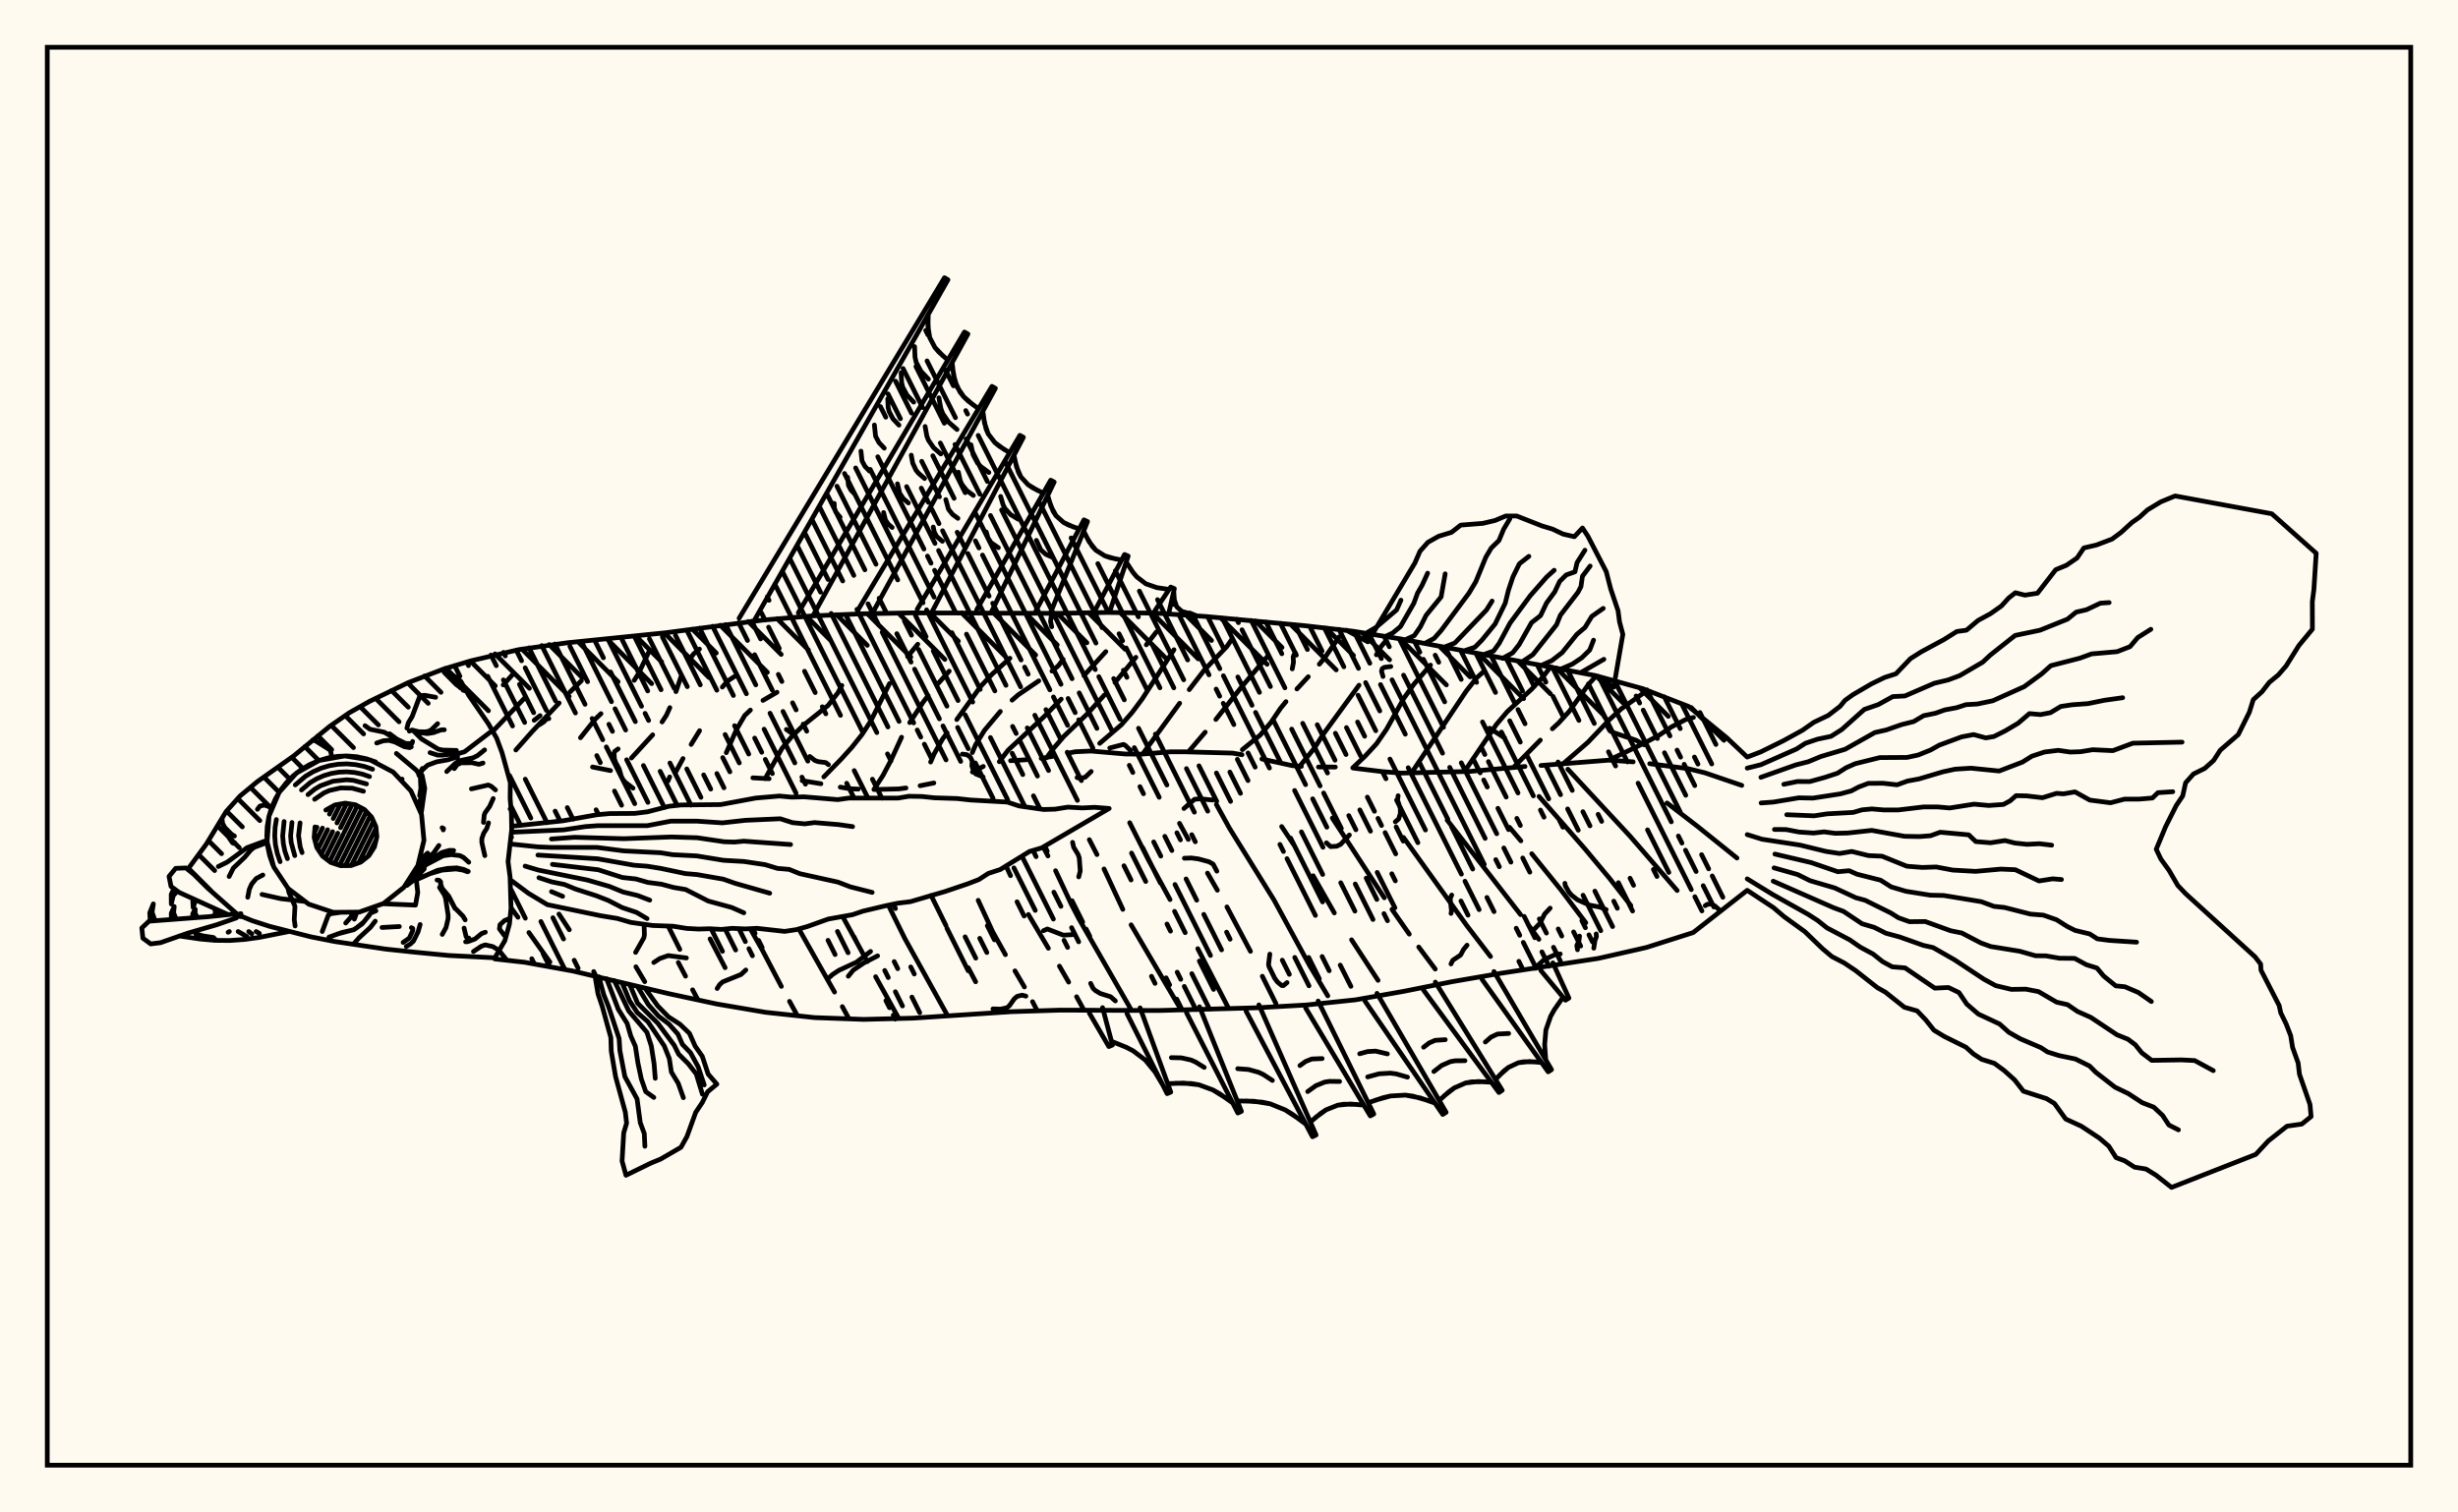 <svg xmlns="http://www.w3.org/2000/svg" width="520" height="320"><rect x="0" y="0" width="520" height="320" fill="floralwhite"/><rect x="10" y="10" width="500" height="300" stroke="black" stroke-width="1" fill="none"/><path stroke="black" stroke-width="1" fill="none" stroke-linecap="round" stroke-linejoin="round" d="
M 94.06 141.49 99.6 139.82 109.74 137.45 120.06 135.99 140.79 133.88 161.45 131.19 171.83 130.31 182.24 129.87 192.66 129.67 223.91 129.77 234.33 129.58 244.75 129.74 255.14 130.44 275.89 132.37 286.24 133.55 296.53 135.22 337.48 142.93 347.52 145.7 357.23 149.47 365.29 156.08 369.63 160.18 
M 369.63 188.37 358.2 197.31 348.28 200.47 338.11 202.78 317.52 205.92 307.25 207.69 297.03 209.73 286.77 211.54 276.41 212.63 266.01 213.22 245.18 213.8 224.34 213.72 213.93 214.05 193.13 215.42 182.72 215.68 172.31 215.3 161.95 214.18 151.68 212.43 141.49 210.24 121.21 205.45 110.96 203.59 104.68 202.89 
M 125.35 162.28 129.16 163.04 
M 159.27 164.57 162.71 164.76 
M 169.7 165.17 173.67 165.82 
M 177.76 166.54 179.79 166.88 181.57 166.96 
M 185.06 167.04 190.12 166.92 191.66 166.72 
M 194.65 166.24 197.56 165.66 
M 205.72 163.34 208.02 162.16 
M 213.79 160.95 217.08 160.75 
M 220.27 160.46 223.21 159.93 
M 226.05 159.33 227.49 159.05 230.78 158.9 238.13 159.53 241.5 159.56 247.57 159.07 250.83 159.07 260.77 159.34 262.75 159.68 
M 266.96 160.59 273.44 162 275.31 162.15 
M 278.93 162.28 282.49 162.29 
M 286.3 162.51 292.49 163.26 296.47 163.57 310.88 163.22 322.62 162.17 
M 326 161.96 340.38 160.83 345.5 161.19 
M 349 161.58 357.1 162.63 360.68 163.51 368.48 166.17 
M 105.58 201.11 107.24 203.17 
M 108.72 142.42 106.46 144.91 
M 108.11 192.06 109.58 194.08 
M 111.89 197.3 116.34 203.55 
M 110.91 147.76 104.25 154.73 
M 108.1 176.92 108.22 177.14 
M 118.25 193.39 120.44 196.72 
M 123 144.02 120.63 146.36 
M 118.29 148.74 112.52 154.85 109.13 158.68 
M 134.53 204.55 136.4 207.7 
M 137.33 137.79 135.08 142.51 134.17 143.94 
M 127.14 150.99 125.94 152.14 122.8 156.09 
M 143.5 203.64 145.03 206.54 
M 146.52 209.42 147.67 211.57 
M 147.97 137.33 146.7 138.38 145.75 139.76 
M 144.18 142.84 143 146.33 
M 141.71 149.72 140.98 151.33 140.06 152.75 
M 138.08 155.47 133.58 160.38 
M 150.22 198.65 153.4 204.74 
M 155.3 143.18 153.89 144.11 152.81 145.37 
M 148 154.6 146.21 157.51 
M 144.49 160.49 142.87 163.49 
M 158.71 196.48 161.27 201.01 165.3 208.7 
M 167.03 211.86 168.7 214.91 
M 164.38 146.46 161.41 148.19 
M 158.75 150.24 157.55 151.38 155.81 154.35 153.65 159.25 
M 169 196.54 176.55 209.9 
M 178.2 212.98 179.61 215.57 
M 178.1 145.03 177.27 146.57 175.2 149.24 169.95 153.47 167.54 155.79 165.4 158.39 161.86 164.76 
M 178.27 193.92 183.48 203.46 
M 185.24 206.65 190.15 215.49 
M 194.16 136.3 192.01 138.92 
M 188.18 144.63 184.19 152.59 182.31 155.48 180.19 158.14 177.92 160.65 174.28 164.37 
M 187.94 191.52 191.41 198.55 200.5 214.95 
M 200.81 142 198.54 144.54 
M 196.36 147.17 195.31 148.53 192.46 152.89 
M 190.73 155.98 188.46 160.92 186.8 164.06 184.88 167.04 
M 196.97 189.44 200.12 195.81 
M 204.84 204.76 206.4 207.72 
M 213.66 139.27 209.82 142.69 207.49 145.2 202.41 152.24 
M 200.37 155.04 199.35 156.44 197.6 159.54 196.88 161.23 
M 206.94 190.49 210.02 197.16 212.7 201.98 
M 214.72 205.41 216.72 208.82 
M 218.44 211.93 219.44 213.88 
M 224.92 139.51 223.87 140.88 222.55 141.99 
M 219.76 144.05 215.41 147.01 214.11 148.14 
M 211.62 150.53 208.28 154.51 206.42 157.52 205.69 159.23 
M 212.83 183.2 213.78 185.27 
M 217.56 193.48 221.79 200.63 
M 224.13 204.41 226.08 207.79 
M 227.76 210.89 229.34 213.76 
M 233.94 137.87 229.3 142.95 
M 224.5 147.92 220.86 151.64 213.25 158.74 211.41 161.16 
M 220.7 179.21 221.7 181.1 
M 223.31 184.22 226.65 191.33 228.28 194.46 239.4 213.8 
M 244.63 133.71 242.51 136.43 
M 240.3 139.07 235.87 144.4 
M 233.62 147.06 230.12 150.94 225.09 155.77 222.81 158.42 221.4 160.33 
M 230.45 177.66 232.07 180.81 
M 233.56 183.85 237.54 192.4 
M 239.29 195.67 249.88 213.69 
M 248.36 137.47 241.64 147.87 239.54 150.69 237.24 153.34 232.64 157.28 
M 238.99 174.07 242.94 181.9 247.53 190.33 
M 253.4 200.72 259.95 213.41 
M 260.51 135.39 259.53 136.81 254.78 141.76 251.59 145.91 
M 249.56 148.79 241.72 159.54 
M 249.53 174.2 251.39 177.6 
M 255.45 184.73 257.54 188.35 
M 259.56 191.88 264.54 201.28 
M 267.05 206.55 269.91 212.3 
M 268.27 138.72 262.64 145.36 257.22 152.22 
M 254.97 154.91 251.4 159.08 
M 257.33 170.21 260.08 175.2 269.52 190.42 277.03 204.24 280.9 210.7 
M 283.3 134.75 280.25 139.17 279.11 140.53 
M 276.77 143.18 274.37 145.77 
M 272.05 148.45 270.92 149.83 268.9 152.81 266.61 155.52 262.82 158.61 
M 271.14 174.88 273.69 178.71 
M 277.8 185.29 282.28 193.15 
M 285.93 198.84 291.53 207.42 
M 293.21 135.55 292.07 136.92 291.18 138.54 
M 287.51 144.97 280.02 155.23 278.03 158.33 274.91 162.18 
M 281.86 173.09 292.86 189.95 
M 294.48 192.41 298.14 197.64 
M 300.14 200.37 303.63 205.03 
M 302.63 140.72 299.1 144.78 296.99 147.75 293.32 154.3 291.23 157.34 288.77 160.01 286.18 162.46 
M 296.92 177.19 310.3 195.82 315.32 202.37 
M 313.71 142.23 312.39 143.42 310.17 146.24 298.61 163.54 
M 306.15 173.51 321.68 193.51 
M 323.28 195.62 325.56 198.74 
M 328.03 141.09 326.41 143.22 324.05 145.79 318.87 150.57 316.56 153.29 309.79 163.27 
M 319.34 175.04 321.75 177.9 
M 324.05 180.63 330.28 188.35 335.48 195.23 
M 337.19 143.55 336.05 144.8 332.03 150.45 329.69 153.01 328.41 154.19 
M 325.86 156.59 320.22 162.33 
M 325.59 168.5 335.25 179.54 340.48 185.81 345.01 191.6 
M 348.49 146.07 343.02 149.95 340.56 152.19 335.91 157.07 330.64 161.64 
M 331.69 162.75 344.82 176.89 354.81 188.41 
M 358.26 151.79 356.55 152.27 353.65 153.77 351 155.55 348.1 157.1 340.38 160.83 
M 352.67 169.89 359.18 174.89 367.46 181.54 
M 324.17 197.01 325.8 195.33 326.77 193.39 327.94 192.14 
M 310.36 199.98 309.63 200.87 309 202.06 307.33 203.18 306.96 203.95 
M 157.78 205.23 156.76 206.18 152.88 207.75 152.24 208.32 151.72 209.15 
M 226.87 197.75 224.96 197.86 221.56 196.55 220.74 196.92 
M 133.92 166.76 132.28 165.51 131.8 164.95 131.45 164.29 130.99 162.68 130.23 161.29 129.98 160.53 129.91 159.35 130.04 158.98 130.76 158.45 
M 307.12 189.37 306.78 190.09 307.07 192.69 306.97 193.26 
M 337.17 200.62 337.43 198.95 337.73 198.2 337.68 197.6 
M 136.26 195.57 136.33 197.78 136.22 198.4 134.46 201.5 
M 364.02 192.76 362.77 191.66 362.04 191.27 361.18 191.33 360.75 191.62 
M 292.58 143.13 292.26 142.02 292.42 141.47 292.87 141.19 294.23 141.02 
M 339.79 192.45 338.45 191.92 336.23 191.49 333.7 190.36 332.46 189.38 331.93 188.77 331.15 187.39 331.06 186.89 
M 315.14 154.07 318.33 156.14 
M 228.21 185.53 228.53 184.25 228.32 181.48 228.07 180.78 227.14 179.26 226.91 178.22 
M 347.82 157.58 346.11 156.62 341.15 154.94 340.57 154.62 340.12 153.82 339.95 152.32 339.39 151.61 
M 145.21 202.68 141.36 202.18 139.59 202.8 138.31 203.64 
M 324.65 204.89 326.65 203.05 328.98 201.98 330.07 201.84 
M 141.31 165.26 141.68 164.38 
M 222.5 132.61 222.24 131.44 222.49 129.77 
M 185.66 202.24 182.76 203.73 180.49 205.27 179.46 206.55 
M 114.26 151.41 113 152.4 
M 175.26 161.78 174.68 161.34 173.1 161.15 172.41 160.91 171.32 160.05 
M 217.03 210.76 216.23 210.55 215.18 210.81 214.58 211.32 213.57 212.75 213.04 213.21 211.68 213.51 210.06 213.46 
M 116.11 152.04 115.53 152.18 115.1 152.69 114.1 153.35 
M 272.28 207.89 271.51 208.53 271.15 208.51 270.25 207.77 269.65 206.94 268.45 204.49 268.37 203.98 268.64 201.87 
M 257.43 184.32 256.65 182.83 255.74 182.32 253.5 181.72 252.05 181.53 250.56 181.58 
M 280.61 178.32 281.49 179.12 282.8 179.04 283.63 178.63 285.47 176.67 
M 274.09 138.18 273.73 138.54 273.58 138.99 273.64 140.14 273.38 141.52 
M 234.77 158.26 237.67 157.5 238.07 157.7 239.17 158.78 
M 166.36 154.33 167.4 155.07 
M 227.86 164.52 228.43 164.69 229.58 164.44 230.84 163.23 
M 333.73 200.94 333.58 200.06 334.02 199.1 334.16 198.06 
M 235.96 211.77 234.96 210.89 232.77 210.2 231.71 209.56 231.26 209.13 230.73 208.06 
M 256.54 169.27 253.92 169.01 252.71 169.11 250.47 171.06 
M 207.98 164.38 206.43 163.75 206.06 163.37 205.61 162.05 205.67 161 205.29 160.21 204.54 159.67 203.59 159.55 
M 295.18 173.88 295.89 173.27 296.25 172.11 296.24 171.04 295.65 169.26 295.78 168.36 
M 184.17 201.3 181.2 203.57 177.47 205.3 176.11 206.2 175.17 207.06 
M 156.36 130.81 199.81 58.76 200.54 59.19 159.51 131.38 
M 168.89 129.65 204.03 70.25 204.76 70.67 171.97 130.31 
M 181.47 129.11 209.85 81.75 210.58 82.16 184.52 129.82 
M 194.04 128.91 215.76 92.11 216.5 92.52 197.08 129.63 
M 206.62 129.01 222.28 101.6 223.02 101.99 209.62 129.73 
M 219.17 129.19 229.31 109.99 230.07 110.35 222.18 129.82 
M 231.74 128.99 237.9 117.32 238.67 117.65 234.71 129.58 
M 244.33 129.2 247.67 124.21 248.44 124.54 247.22 129.9 
M 251.65 129.68 253.05 130.26 
M 196.38 66.5 196.31 69.08 196.7 71.46 197.8 73.53 198.6 74.46 200.52 76.19 
M 201.43 76.72 201.74 79.42 202.48 81.88 203.89 83.95 204.83 84.85 207.01 86.48 
M 207.93 87.01 208.28 89.54 209.06 91.81 210.48 93.65 211.43 94.42 213.59 95.79 
M 214.51 96.3 215.04 98.75 215.96 100.88 217.49 102.55 218.48 103.21 220.71 104.34 
M 221.65 104.83 222.34 107.14 223.4 109.11 225.02 110.55 226.03 111.08 228.3 111.91 
M 229.26 112.36 230.38 114.58 231.82 116.4 233.72 117.6 234.84 117.99 237.28 118.49 
M 238.25 118.91 239.69 121.1 240.5 122.06 242.41 123.52 244.74 124.33 247.34 124.71 
M 248.31 125.12 248.44 126.92 248.95 128.39 250.04 129.36 252.56 130.05 
M 196.31 67.8 196.42 70.3 196.7 71.46 197.8 73.53 199.53 75.34 
M 193.48 73.33 193.58 75.61 193.83 76.67 194.84 78.56 196.41 80.21 
M 190.64 78.86 190.74 80.92 190.96 81.87 191.87 83.59 193.3 85.08 
M 187.81 84.39 187.89 86.23 188.1 87.08 188.91 88.61 190.18 89.95 
M 184.98 89.92 185.23 92.29 185.95 93.64 187.07 94.82 
M 182.14 95.45 182.36 97.5 182.98 98.67 183.96 99.68 
M 179.31 100.97 179.5 102.71 180.02 103.69 180.84 104.55 
M 176.48 106.5 176.52 107.47 176.81 108.33 177.73 109.42 
M 201.56 78.09 202.03 80.69 203.1 82.96 203.89 83.95 205.89 85.68 
M 198.63 84.16 199.05 86.46 199.45 87.51 200.69 89.33 202.46 90.87 
M 195.71 90.23 196.07 92.23 196.41 93.13 197.5 94.72 199.03 96.05 
M 192.78 96.3 193.09 97.99 193.78 99.47 194.3 100.11 195.6 101.24 
M 189.86 102.37 190.35 104.39 191.1 105.5 192.17 106.42 
M 186.93 108.44 187.32 110.02 187.91 110.89 188.74 111.61 
M 208.07 88.29 208.59 90.72 209.06 91.81 210.48 93.65 212.48 95.13 
M 205.41 94.1 205.86 96.19 206.8 97.96 207.48 98.7 209.2 99.97 
M 202.75 99.9 203.13 101.65 203.46 102.43 204.49 103.76 205.92 104.82 
M 200.09 105.71 200.66 107.74 201.49 108.81 202.65 109.67 
M 197.43 111.51 197.66 112.58 198.14 113.49 199.37 114.52 
M 214.75 97.55 215.43 99.87 215.96 100.88 217.49 102.55 219.57 103.8 
M 211.69 105.04 212.22 106.83 212.62 107.6 213.8 108.88 215.39 109.84 
M 208.64 112.54 209 113.78 209.65 114.8 211.21 115.88 
M 221.97 106.01 222.8 108.19 223.4 109.11 225.02 110.55 227.14 111.52 
M 219.26 114.33 220.19 116.34 221.25 117.28 222.63 117.91 
M 229.8 113.5 231.05 115.56 231.82 116.4 233.72 117.6 236.04 118.27 
M 108.24 174.82 119.05 173.67 126.34 172.37 129.01 172.13 134.24 172.1 136.98 171.76 141.5 170.59 144.09 170.31 152.44 170.23 159.87 168.85 164.9 168.42 167.46 168.66 170.11 168.59 177.23 169.18 179.55 168.86 189.97 168.86 192.27 168.47 195.06 168.52 197.69 168.8 202.47 168.95 205.28 169.26 213.11 169.7 215.58 170.52 220.77 171.27 223.2 171.2 225.91 170.77 228.96 170.94 231.58 170.81 234.65 171.05 220.38 179.39 217.8 180.15 211.61 183.97 209.09 184.79 207.09 186.09 204.78 186.98 200 188.6 192.6 190.77 189.93 191.1 187.44 191.62 182.59 192.77 180.34 193.53 175.22 194.45 170.77 196.04 168.4 196.7 165.99 197.06 160.12 196.41 157.64 196.54 154.9 196.41 152.62 196.64 150.09 196.5 147.79 196.57 145.26 196.43 142.43 195.97 138.06 195.81 133.42 195.15 130.62 194.33 127.05 193.74 115.78 191.4 111.75 188.97 108.22 186.33 
M 108.22 176.08 119.23 175.58 123.81 174.89 126.47 174.69 136.95 174.69 141.9 173.74 147.35 173.73 152.82 174.1 157.66 173.56 165.08 173.23 167.68 174.06 170.24 174.31 172.32 174.04 177.44 174.47 180.37 174.89 
M 116.66 177.51 121.54 177.15 131.99 177.45 142.06 177.08 147.5 177.25 153.24 178.1 155.42 178.16 157.33 177.97 167.25 178.68 
M 108.22 178.59 113.8 179.18 116.69 179.3 126.35 179.3 131.98 180.03 139.74 180.42 142.28 180.83 147.4 181.09 153.06 182.02 157.39 182.27 161.87 182.94 164.47 183.73 166.94 183.94 169.2 184.85 177.29 186.64 179.86 187.63 184.51 188.81 
M 113.8 180.91 126.45 181.7 134.13 183.06 136.93 183.27 139.78 183.73 144.99 184.83 147.47 185.04 153.01 186.01 155.58 186.91 162.84 188.98 
M 116.87 182.88 126.56 184.02 131.68 185.66 134.51 185.97 137.07 186.7 139.94 187.08 142.51 187.77 145.05 188.2 149.84 190.64 154.8 192 157.36 193.13 
M 111.09 183.25 113.91 184.09 124.27 186.2 128.91 187.54 131.83 188.73 134.87 189.46 137.46 190.45 
M 114.01 185.7 116.73 186.59 119.4 187.13 121.75 188.1 126.13 189.51 128.68 190.51 131.64 192.03 134.66 193.04 136.89 194.36 
M 116.67 188.65 119.03 189.64 
M 136.47 209.09 139.14 212.82 141.39 215.12 143.84 216.7 145.86 218.63 147.07 221.35 148.57 223.49 149.81 227.25 151.66 229.38 149.7 231 148.56 233.29 147.18 235.35 145.33 240.46 144.06 242.74 139.75 245.24 137.66 246.1 132.43 248.66 131.6 245.65 131.95 239.68 132.56 237.64 132.29 235.32 130.22 227.76 129.31 222.39 129.22 219.51 127.4 212.92 126.51 210.28 125.87 206.45 
M 134.84 208.68 137.16 212.56 139.32 214.99 141.52 216.66 143.42 218.8 144.37 220.97 146.09 222.75 147.71 225.74 148.98 229.55 
M 133.21 208.27 134.88 212.25 139.17 216.5 142.63 221.15 143.56 223.02 145.59 225.04 147.3 227.23 148.6 231.51 
M 131.58 207.87 133.19 211.75 134.83 214.25 137.07 216.17 140.53 221.3 141.6 223.99 142.03 226.82 143.48 229.2 144.57 232.25 
M 129.95 207.46 133.02 213.91 136.86 218.41 137.79 221.32 138.37 225.03 138.62 228.14 
M 128.32 207.06 130.81 213.56 132.68 216.54 133.43 219.16 134.41 221.36 134.96 224.92 135.67 228.27 136.61 230.97 138.32 232.19 
M 126.7 206.65 127.72 210.44 128.75 213.01 130.98 219.75 131.14 222.3 132.19 227.78 134.78 232.52 135.45 237.54 136.3 239.83 136.43 242.52 
M 328.52 203.72 331.91 211.17 331.19 211.62 325.96 205.32 
M 316.05 205.55 328.23 226.31 327.52 226.77 313.52 207.19 
M 303.65 207.79 317.8 230.68 317.1 231.15 301.15 209.48 
M 291.31 210.17 305.93 235.34 305.22 235.79 288.75 211.78 
M 278.86 211.8 290.63 235.7 289.89 236.1 276.21 213.25 
M 266.33 212.61 278.42 240.14 277.66 240.51 263.61 213.92 
M 253.76 213.01 262.63 235.14 261.87 235.49 251.01 214.26 
M 241.19 213.24 247.68 231.06 246.91 231.39 238.41 214.43 
M 233.25 213.19 235.35 221.11 234.58 221.43 230.46 214.35 
M 330.67 210.99 328.82 213.64 328.05 215.02 327.04 217.91 326.78 221 327.01 224.23 
M 326.12 224.81 323.59 224.59 321.22 224.85 319.13 225.83 318.17 226.58 316.38 228.39 
M 315.51 228.98 312.7 228.82 310.06 229.13 307.67 230.17 306.57 230.95 304.47 232.83 
M 303.58 233.39 300.44 232.29 297.31 231.7 294.17 231.88 292.6 232.25 289.45 233.31 
M 288.52 233.82 285.69 233.58 283 233.83 280.54 234.81 279.4 235.57 277.21 237.39 
M 276.26 237.85 273.38 235.73 271.89 234.83 268.73 233.55 265.32 233 261.75 232.93 
M 260.79 233.37 258.04 231.42 256.61 230.61 253.61 229.51 250.39 229.15 247.03 229.28 
M 246.06 229.69 244.34 226.79 242.28 224.27 239.73 222.34 238.27 221.58 235.14 220.31 
M 324.84 224.67 322.37 224.64 321.22 224.85 319.13 225.83 317.27 227.45 
M 319.16 218.66 316.8 218.78 315.44 219.42 314.23 220.47 
M 314.09 228.87 311.35 228.89 310.06 229.13 307.67 230.17 305.51 231.86 
M 309.92 224.42 307.82 224.44 306.83 224.62 305 225.42 303.34 226.71 
M 305.75 219.97 303.6 220.11 302.33 220.67 301.17 221.57 
M 302.01 232.81 298.88 231.91 297.31 231.7 294.17 231.88 291.03 232.75 
M 297.76 227.9 295.36 227.21 294.15 227.05 291.75 227.19 289.34 227.85 
M 293.51 222.98 291 222.39 289.32 222.49 287.65 222.95 
M 287.09 233.67 284.32 233.62 283 233.83 280.54 234.81 278.3 236.44 
M 283.4 228.82 281.27 228.79 280.26 228.94 278.38 229.7 276.65 230.95 
M 279.7 223.97 277.52 224.06 276.21 224.58 275.01 225.45 
M 274.83 236.76 271.89 234.83 268.73 233.55 267.05 233.19 263.54 232.93 
M 269.18 228.6 267.27 227.35 266.26 226.87 264.12 226.28 261.84 226.11 
M 259.42 232.36 256.61 230.61 253.61 229.51 252.03 229.25 248.72 229.18 
M 254.76 225.84 252.93 224.7 251.98 224.28 249.95 223.82 247.8 223.77 
M 369.63 160.18 372.48 159.09 377.27 156.73 381.33 154.5 383.71 152.83 386.77 151.37 389.27 149.45 390.33 148.17 391.97 146.99 395.93 144.68 398.71 143.33 401.1 142.56 404.18 139.34 406.45 137.91 411.25 135.32 413.97 133.61 416.02 133.33 418.48 131.26 421.1 129.84 423.4 128.22 424.95 126.52 426.36 125.41 428.37 125.92 431.04 125.51 434.9 120.53 437.14 119.61 439.41 118.06 440.85 115.93 443.51 115.31 446.81 114.06 448.73 112.64 451.04 110.53 452.62 109.43 454.28 107.9 457.15 106.17 460.16 104.93 480.61 108.7 490 117.06 489.51 124.74 489.18 127.31 489.2 133.11 486.33 136.59 483.63 140.91 481.99 142.8 480.07 144.38 478.53 146.36 476.69 148.03 475.85 150.71 473.51 155.43 469.69 158.74 468.3 160.9 466.42 162.58 464.03 163.76 462.37 165.63 461.76 168.4 460.4 170.42 458.14 174.91 456.16 179.68 457.14 181.75 458.87 184.15 460.72 187.34 462.37 189.07 477.08 202.46 478.25 203.98 478.32 205.26 482.17 212.75 482.5 214.29 483.65 216.65 484.61 219.14 485.01 221.63 486.18 224.89 486.46 227.28 488.69 233.69 488.92 236.24 486.95 237.83 483.83 238.27 479.85 241.41 477.23 244.24 459.4 251.23 456.09 248.63 453.99 247.34 451.57 246.95 449.49 245.6 447.67 244.93 446.13 242.51 444.11 240.78 440.32 238.28 437.01 236.76 434.62 233.46 432.96 232.45 428.06 230.87 426.2 228.48 424.02 226.52 421.91 224.97 419.25 224.14 417.49 222.99 415.9 221.56 411.34 219.3 409.14 217.97 407.37 215.75 405.58 213.88 402.88 213.11 398.85 209.91 397.17 208.97 392.55 205.34 390.14 203.73 387.55 202.39 385.56 200.72 381.83 197.12 377.43 193.94 375.17 192.02 369.63 188.37 
M 369.63 162.52 372.51 161.8 380.06 158.47 381.94 157.26 384.52 156.39 387.36 155.79 389.64 154.35 394.4 150.1 397.37 149.07 400.43 147.38 402.99 147.25 409.21 144.56 412.14 143.86 414.58 142.95 419.45 140.1 421.03 138.62 426.31 134.44 431.56 133.34 437.39 131 439.22 129.51 441.39 129.01 444.34 127.62 446.2 127.49 
M 372.52 164.46 379.9 161.84 382.56 161.16 385.24 160.05 390.34 158.53 396.63 154.99 399.06 154.44 402.31 153.3 404.84 152.67 406.95 151.42 409.48 150.9 411.42 150.2 413.94 149.73 415.91 149.09 418.33 148.95 421.57 148.27 428.23 145.28 431.92 142.58 433.86 140.84 439.99 139.26 442.49 138.35 447.88 137.88 450.62 136.82 452.25 134.89 455.02 133.14 
M 377.37 165.94 380.25 165.35 382.87 165.36 386.08 164.47 388.72 163.6 390.56 162.43 392.48 161.58 397.67 160.29 403.45 160.25 405.81 159.74 408.43 158.68 410.27 157.65 414.97 155.91 417.52 155.42 420.09 156.12 421.82 155.83 424.22 154.63 426.94 153.02 429.33 150.98 431.66 151.19 433.78 150.79 435.97 149.47 438.39 149.11 441.71 148.87 445.2 148.16 449.06 147.62 
M 372.57 169.89 375.15 169.7 380.55 168.8 383.53 168.86 389.31 167.97 391.64 167.34 393.21 166.51 395.24 165.74 398.39 165.72 401.34 166.05 403.54 165.25 405.94 164.81 411.03 163.3 413.61 162.74 416.97 162.53 422.93 163.13 427.84 161.25 429.86 159.99 432.52 159.11 435.44 158.75 437.98 159.12 440.18 159.04 442.72 158.62 446.98 158.82 451.22 157.24 461.62 157.02 
M 377.99 172.37 383.78 172.61 386.53 172.19 392.03 171.89 393.93 171.34 395.99 171.15 398.59 171.37 401.53 171.37 407.01 170.72 409.86 170.72 412.46 170.95 417.61 170.14 420.72 170.42 423.84 170.2 425.25 169.44 426.51 168.34 428.73 168.39 432.09 168.78 435.09 167.85 436.54 167.96 438.97 167.54 442.1 169.28 446.49 169.85 449.47 169.07 452.61 169.07 455.35 168.84 456.52 167.71 459.66 167.51 
M 375.39 175.49 377.84 175.51 380.59 176.04 383.66 176.25 385.89 176 388.25 176.31 390.88 176.25 395.98 175.69 402.9 176.94 406.09 177 408.41 176.82 410.46 176.08 416.49 176.63 417.99 178.06 421.12 178.31 424.16 177.84 426.26 178.37 428.82 178.64 431.47 178.51 434.04 178.82 
M 369.63 176.58 372.76 177.56 380.81 178.8 386.3 180.14 389.17 180.58 391.74 180.15 395.28 181.02 398.15 181.15 403.4 183.27 406.68 183.53 409.62 183.43 413.11 184.09 417.95 184.36 423.27 183.88 426.35 184.01 431.36 186.39 434.24 185.94 436.11 186.09 
M 375.49 180.7 383.15 182.5 388.81 184.44 391.19 184.22 392.86 184.96 397.85 186.23 400.09 187.65 403.23 188.58 408.36 189.4 411.19 189.46 419.14 190.77 421.84 191.77 424.06 192 429.55 193.4 432.29 193.62 435.08 194.6 437.35 196.03 438.99 196.85 442.08 197.6 443.71 198.64 446.26 198.97 452 199.34 
M 375.31 183.62 380.3 185.03 382.92 186.33 388.15 187.87 392.61 189.94 394.58 190.48 400.03 193.17 401.59 194.16 403.96 195.01 407.28 194.97 412.66 196.92 415.02 197.4 419.07 199.51 421.14 200.26 427.29 201.26 430.64 202.22 432.79 202.23 435.69 202.74 438.91 202.77 441.37 204.11 443.62 204.81 445.03 206.5 447.61 208.59 449.52 208.77 452.37 209.98 455.13 211.9 
M 375.13 186.44 387.93 192.06 390.01 192.83 393.94 195.45 396.51 196.21 398.97 197.45 401.88 198.24 406.89 200.02 408.95 200.48 413.5 203.08 419.74 207.2 422.21 208.54 425.53 209.33 428.55 209.28 431.25 209.8 435.08 212.03 437.4 212.56 439.52 214.01 442.33 215.26 447.84 218.93 450.17 219.87 451.71 221.02 453.11 222.76 455.21 224.35 461.5 224.25 464.3 224.39 468.23 226.52 
M 369.63 185.95 375.07 189.28 382.51 193.45 384.55 194.76 386.51 196.32 391.3 198.84 393.54 200.39 396.27 201.86 398.28 203.46 400.31 204.56 403.02 204.78 409.32 209.07 412.2 208.93 414.43 210 416.07 212.43 418.52 214.55 423.02 216.65 424.98 218.41 427.44 219.8 431.78 221.66 433.16 222.57 435.54 223.32 439.06 224.06 442.04 225.53 443.4 226.89 447.45 230.03 450.24 231.37 453.21 233.31 455.63 234.24 457.5 235.99 458.84 238.03 460.86 239.05 
M 284.84 133.33 289.37 135.8 299.34 119.09 300.41 116.62 302.08 114.74 304.35 113.46 307.07 112.63 309.02 111.1 313.7 110.73 316.28 110.12 318.53 109.18 320.86 109.17 326.23 111.28 328.45 111.95 330.68 113 333.06 113.55 334.78 111.71 335.91 113.42 339.81 120.95 340.74 124.57 342.31 129.23 342.62 131.58 343.32 134.21 341.39 145.38 337.83 143 
M 288.99 133.98 291.1 132.74 295.46 129.04 296.37 126.98 
M 293.13 134.64 294.64 133.92 296.27 132.57 299.1 127.64 299.9 125.47 300.84 123.85 302.02 121.27 
M 297.27 135.36 299.19 134.49 300.5 132.59 301.7 130.18 304.87 126.29 305.73 121.41 
M 301.39 136.15 303.4 135.06 304.86 133.42 310.76 125.5 312.2 123.1 314.34 117.87 315.49 115.94 317.11 114.36 318.1 111.98 319.42 109.75 
M 305.51 136.94 307.77 136.05 314.46 129.07 315.66 127.17 
M 309.63 137.74 312.03 136.93 313.49 135.45 316.3 132.01 318.44 127.61 319.1 124.95 320.06 122.06 321.43 119.28 323.44 117.71 
M 313.75 138.53 315.97 137.74 317.14 136.13 319.46 131.82 323.73 126.04 327.21 122.07 328.79 120.65 
M 317.87 139.3 320.01 138.12 321.39 136.37 324 131.74 325.91 130.25 327.17 127.59 328.92 125.21 329.95 123.01 331.34 121.64 333.19 120.98 333.63 119.04 335.3 116.41 
M 322.01 140.03 324.29 138.5 329.3 132.17 330.11 130.15 333.83 125.31 334.46 124.1 334.77 121.92 336.4 119.76 
M 326.14 140.75 328.3 139.77 330.49 138.07 333.59 134.21 335.31 132.76 336.75 130.41 339.17 128.72 
M 330.26 141.53 332.63 140.51 334.63 139.17 336.32 137.52 337.12 135.44 
M 334.38 142.33 339.31 139.49 
M 39.72 183.94 43.67 178.56 47.84 171.7 50.8 168.4 54.42 165.39 62.18 159.9 69.71 153.71 73.87 150.82 78.18 148.39 86.38 144.42 94.05 141.48 97.49 144.15 99.21 147.18 103.31 153.11 105.05 156.14 106.21 159.26 107.96 165.6 107.92 168.93 108.2 172.21 108.25 175.52 107.48 182.3 107.91 185.55 108.11 192.16 107.77 195.54 106.8 199.03 104.68 202.65 94.97 202.16 87.93 201.48 81.61 200.81 70.72 199.19 65.76 198.21 57.04 195.99 53.36 194.8 50.13 193.47 
M 89.3 164.04 89.86 166.8 89.1 172.16 
M 87.54 184.47 88.12 186.55 88.38 188.83 87.9 191.5 80.97 191.21 
M 64.55 190.73 59.4 190.14 55.43 189.24 
M 48.3 193.53 37.92 188.82 36.18 187.55 35.76 185.43 37.16 183.72 39.34 183.64 40.98 184.97 43.97 187.93 50.17 193.41 
M 50.03 194.2 45.83 195.66 39.74 197.43 33.95 199.45 31.88 199.71 30.23 198.5 30 196.34 31.52 194.9 44.09 193.95 49.85 193.35 
M 57.91 183.42 56.51 178.13 56.91 172.66 59.06 167.62 62.73 163.55 67.52 160.9 72.92 159.94 78.33 160.79 83.18 163.35 86.93 167.34 89.18 172.34 89.69 177.8 88.4 183.12 85.44 187.74 81.15 191.15 75.99 192.98 70.51 193.03 65.31 191.3 60.95 187.98 57.91 183.42 
M 57.71 182.96 57.04 181.01 56.61 178.99 56.44 176.93 56.53 174.87 56.87 172.83 57.46 170.86 58.29 168.97 59.34 167.2 60.61 165.57 62.07 164.11 63.7 162.84 65.47 161.79 67.36 160.96 69.33 160.37 71.37 160.03 73.43 159.94 75.49 160.11 77.51 160.54 79.46 161.21 
M 59.26 182.31 58.66 180.56 58.27 178.74 58.12 176.9 58.2 175.04 58.47 173.4 
M 62.47 166.07 64.64 164.23 66.24 163.28 67.93 162.53 69.71 162 71.54 161.7 73.4 161.62 75.24 161.78 77.06 162.16 78.81 162.76 
M 60.81 181.67 60.27 180.11 59.94 178.5 59.8 176.86 60.1 173.82 
M 63.78 167.14 65.59 165.61 67 164.77 68.51 164.11 70.09 163.64 71.72 163.37 73.36 163.3 75 163.44 76.61 163.77 78.17 164.31 
M 62.36 181.03 61.6 178.26 61.48 176.83 61.77 174.02 
M 65.16 168.12 66.54 167 67.77 166.26 70.47 165.28 73.33 164.98 74.76 165.1 77.53 165.86 
M 63.91 180.39 63.51 179.22 63.16 176.79 63.48 174.11 
M 66.56 169.11 68.54 167.76 69.67 167.26 72.06 166.71 74.52 166.76 76.89 167.41 
M 67.02 179.32 66.46 177.2 66.64 174.96 
M 68.93 171.39 70.86 170.31 73.02 169.93 75.19 170.27 77.12 171.29 78.62 172.89 79.52 174.89 79.73 177.07 79.21 179.2 78.03 181.05 76.31 182.41 74.25 183.14 72.06 183.16 69.98 182.47 68.23 181.14 67.02 179.32 
M 67.05 175.03 66.54 176.06 
M 70.6 170.46 69.7 172.25 
M 68.22 175.21 66.72 178.21 
M 72.03 170.1 70.5 173.18 
M 69.31 175.56 67.25 179.67 
M 73.35 169.98 71.29 174.11 
M 70.36 175.97 67.97 180.75 
M 74.52 170.16 72.05 175.12 
M 71.46 176.28 68.81 181.59 
M 75.61 170.49 72.8 176.13 
M 72.58 176.56 69.72 182.28 
M 76.61 171.02 70.75 182.73 
M 77.52 171.72 71.83 183.09 
M 78.34 172.59 73.06 183.15 
M 79.02 173.76 74.34 183.11 
M 79.55 175.21 75.87 182.57 
M 79.58 177.67 77.8 181.23 
M 39.88 183.71 44.6 188.43 
M 42.04 180.83 45.41 184.19 
M 44.1 177.86 46.87 180.62 
M 46.02 174.73 50.63 179.35 
M 47.93 171.61 51.27 174.95 
M 50.3 168.95 54.97 173.62 
M 52.98 166.59 56.81 170.42 
M 55.82 164.4 59.06 167.63 
M 58.77 162.31 61.44 164.98 
M 61.72 160.22 64.22 162.73 
M 64.49 157.95 67.46 160.93 
M 67.25 155.68 70.17 158.61 
M 70.06 153.46 74.78 158.18 
M 73.04 151.4 76.92 155.28 
M 76.19 149.52 80.05 153.38 
M 79.46 147.75 84.42 152.71 
M 82.83 146.09 86.37 149.63 
M 86.26 144.48 90.59 148.81 
M 89.82 143.01 93.29 146.48 
M 93.52 141.67 97.42 145.56 
M 46.96 173.16 47.1 174.24 47.58 175.1 48.95 176.48 49.6 176.89 
M 84.48 196.03 80.81 196.23 
M 102.67 197.23 101.87 197.53 100.49 198.67 98.97 199.23 98.5 199.26 
M 69.59 198.28 72.31 197.3 74.86 196.71 76.6 195.48 78.14 193.63 
M 71.39 197.61 74.74 196.72 75.25 196.46 76.94 195.09 78.42 193.18 79.53 192.71 
M 102.57 181.03 101.93 178.24 101.94 177.39 102.34 176.27 102.99 175.26 103.35 174.1 
M 89.37 162.58 89 163.24 88.9 163.78 89.04 166.77 88.78 168.35 
M 99.07 184.38 98.09 183.95 96.64 183.62 94.69 183.73 92.57 184.14 88.54 185.9 
M 97.63 144.39 95.75 142.8 
M 105.3 200.9 104.26 200.28 102.66 199.91 101.82 200.21 100.16 201.32 
M 102.29 174.01 102.44 172.43 102.62 171.97 103.59 170.61 104.34 168.95 
M 89.75 183.83 87.51 186.22 86.09 187.33 
M 96.8 160.13 94.75 160.76 92.35 161.19 90.45 161.9 89.24 163.02 88.93 163.82 
M 85.28 199.4 86.59 198.48 87.33 196.87 87.32 196.43 87.03 196.27 
M 98.91 184.45 97.92 184.09 96.46 183.85 93.51 184.1 90.94 184.86 88.57 185.92 
M 85.06 164.84 84.9 165.18 
M 77.22 153.54 78.3 154.3 81.28 154.91 84.05 156.55 85.93 157.4 
M 52.41 189.84 52.75 188.14 53.25 187.03 54.21 185.87 55.61 185.13 
M 95.97 179.94 95.09 179.92 93.52 180.35 91.13 181.88 89.47 183.26 87.36 186.2 
M 66.14 156.57 66.81 156.79 69.78 158.66 70 159.15 70.2 160.42 
M 93.56 197.7 94.36 196.23 94.8 194.34 94.8 193.58 94.26 190.06 94.02 189.35 92.98 187.75 
M 62.43 195.91 62.25 194.54 62.4 191.75 61.13 188.83 60.91 187.92 
M 106.68 197.9 105.66 196.53 105.77 195.65 106.76 194.75 107.89 194.32 
M 73.13 195.29 74.23 194.06 74.73 192.99 
M 107.92 171.14 108.11 171.17 
M 103.58 155.01 98.29 159.05 97.25 159.36 93.52 159.77 92.58 159.77 90.98 159.24 
M 98.69 146.25 97.95 146.02 
M 96.55 158.77 93.67 158.7 92.7 158.5 89.16 156.33 87.53 154.69 
M 96.25 192.22 94.95 189.74 93.56 188.05 93.21 187.17 93.16 186.49 92.89 186.25 92.46 186.2 
M 74.96 194.47 75.5 192.98 
M 98.41 194.62 97.94 193.83 96.21 192.08 94.93 189.6 93.54 187.96 93.24 187.09 93.23 186.61 
M 102.52 158.66 101.03 159.86 100.09 160.33 97.11 160.98 96.28 161.55 94.51 163.24 
M 93.53 175.13 93.84 175.3 93.77 175.59 
M 83.86 159.41 88.04 162.93 88.46 163.47 88.66 164.11 
M 99.73 166.91 103.29 166.09 103.93 166.37 104.82 167.13 
M 57.51 171.27 56.91 170.66 55.94 170.33 54.98 170.55 54.46 171.23 
M 46.19 183.33 48.08 182.4 52.26 179.35 56.54 177.77 
M 85.94 200.25 86.8 199.74 87.47 199.12 88.45 197.14 88.88 195.6 
M 98.45 145.84 97.42 145.47 96.51 144.83 93.99 142.27 
M 82.41 155.24 83.97 156.39 85.79 157.29 86.96 157.34 87.17 157.25 87.29 156.87 
M 68.17 197.09 69.46 193.62 70.03 193.31 72.11 193.02 
M 99.2 198.48 98.83 198.44 98.61 198.18 98.18 196.36 
M 92.58 153.11 91.28 154.38 90.75 154.69 90.07 154.84 88.59 154.82 87.2 154.46 86.59 154.69 
M 74.74 199.79 75.95 198.43 78.36 196.21 79.38 194.89 
M 93.99 154.4 93.3 154.43 91.72 155 90.4 155.22 88.35 154.93 87.34 154.49 86.92 154.54 
M 92.85 178.88 91.74 180.46 89.6 182.41 87.47 185.94 86.96 186.42 
M 89.82 147.34 89.17 147.38 88.82 147.55 88.61 147.88 87.16 151.69 86.39 152.91 86.08 154.05 
M 102.18 161.44 101.34 161.71 99.87 161.38 97.54 161.4 96.69 161.81 96.11 162.62 
M 90.47 180.49 88.98 181.83 88.52 182.62 
M 88.33 183.23 88.18 183.99 87.42 185.63 86.17 187.02 
M 52.45 167.08 52.43 167.04 
M 47.89 176.43 49.18 178.32 49.43 178.44 49.65 178.3 
M 48.47 185.45 49.36 183.67 51.78 181.36 53.09 179.81 53.78 179.28 56.54 178.24 
M 99.17 182.43 98.03 181.39 97.26 181.02 95.48 180.82 93.77 181.05 90.11 182.97 87.99 185.41 
M 89.29 167.98 88.85 169.45 88.3 170.38 
M 79.69 157.21 81.11 156.73 82.28 156.64 83.56 156.99 85.52 157.98 86.65 158.18 87.02 158.01 
M 92.16 147.53 89.89 147.11 88.84 147.18 87.22 151.54 86.69 152.41 
M 50.13 193.47 50.85 193.94 
M 45.42 192.28 45.51 192.74 45.7 192.4 
M 40.94 190.22 40.79 190.61 40.87 192.01 41.21 190.88 41.59 190.51 
M 36.8 188 36.22 189.24 36.24 191.27 36.64 189.52 37.52 188.53 
M 49.89 193.53 50.97 193.31 
M 45.21 193.85 45.72 192.92 45.84 193.33 46.21 193.75 
M 40.72 194.16 40.79 193.33 41.29 192.36 41.28 193.23 41.73 194.09 
M 36.25 194.47 36.23 193.23 36.86 191.8 36.72 193.12 37.26 194.41 
M 31.78 194.87 31.68 193.13 32.44 191.24 32.17 193.02 32.79 194.75 
M 37.94 198.03 42.39 198.68 45.52 198.96 48.61 198.99 51.71 198.77 54.83 198.34 61.12 197.09 
M 52.23 198.15 50.38 197.09 
M 48.52 197.09 48.26 197.25 
M 41.41 197.59 42.99 198.03 45.15 198.35 45.76 198.96 
M 53.27 197.58 52.62 197.09 
M 54.87 197.49 54.19 197.09 
M 94.3 141.36 95.71 142.77 
M 98.02 145.07 103.33 150.38 
M 99.51 139.85 104.77 145.11 
M 104.72 138.35 112 145.63 
M 110.42 137.33 120.41 147.33 
M 116.18 136.38 123.15 143.35 
M 122.28 135.77 130.76 144.25 
M 128.41 135.18 137.86 144.64 
M 134.58 134.64 139.98 140.04 
M 140.57 133.91 150 143.35 
M 146.47 133.1 151.53 138.17 
M 152.38 132.29 162.34 142.25 
M 158.3 131.5 165.26 138.46 
M 164.4 130.89 171.02 137.51 
M 170.6 130.38 175.81 135.59 
M 176.99 130.05 183.48 136.54 
M 183.5 129.84 192.68 139.02 
M 190.06 129.7 199.89 139.52 
M 196.72 129.63 202.74 135.65 
M 203.44 129.65 212.79 138.99 
M 210.25 129.74 219.1 138.59 
M 217.03 129.8 223.66 136.44 
M 223.72 129.78 229.94 136 
M 230.27 129.62 238.02 137.37 
M 236.95 129.59 246.62 139.25 
M 243.76 129.68 253.5 139.41 
M 250.92 130.12 256.3 135.51 
M 258.21 130.7 268.06 140.55 
M 265.58 131.36 271.21 136.99 
M 273.01 132.07 282.68 141.74 
M 280.51 132.86 286.33 138.68 
M 288.23 133.86 293.97 139.6 
M 296.24 135.16 305.99 144.91 
M 304.55 136.76 311.01 143.21 
M 312.87 138.36 322.33 147.82 
M 321.09 139.86 328.01 146.79 
M 329.27 141.33 339.17 151.23 
M 337.61 142.96 343.33 148.68 
M 346.88 145.52 352.94 151.57 
M 357.76 149.68 364.71 156.63 
M 112.5 202.85 113.01 203.87 
M 108.14 188.26 111.14 194.27 
M 114.9 201.77 116.2 204.38 
M 114.43 194.97 119.49 205.09 
M 116.97 194.17 119.22 198.67 
M 121.47 203.17 122.31 204.86 
M 108.05 170.46 110.14 174.64 
M 125.6 205.56 126.07 206.5 
M 96.17 140.82 97.29 143.07 
M 107.8 164.09 112.3 173.09 
M 98.73 140.07 99.11 140.83 
M 111.12 164.85 115.73 174.07 
M 103.18 143.09 108.43 153.6 
M 117.44 171.61 118.5 173.73 
M 103.87 138.59 104.99 140.84 
M 106.49 143.85 111 152.85 
M 120.01 170.87 121.24 173.34 
M 106.52 138.03 106.9 138.78 
M 109.9 144.78 112.9 150.79 
M 109.22 137.55 110.34 139.8 
M 111.1 141.3 115.6 150.31 
M 126.11 171.33 126.62 172.34 
M 111.92 137.07 117.55 148.33 
M 141.35 195.93 143.82 200.87 
M 114.61 136.59 121.74 150.85 
M 126.25 159.86 127 161.36 
M 130 167.36 131.5 170.37 
M 117.39 136.26 123.77 149.02 
M 125.27 152.02 127.52 156.52 
M 128.27 158.03 134.28 170.04 
M 120.56 136.73 124.31 144.23 
M 128.82 153.24 129.57 154.74 
M 132.57 160.75 137.07 169.76 
M 150.45 196.52 152.84 201.28 
M 123.36 136.45 129.36 148.46 
M 130.11 149.96 132.36 154.46 
M 136.12 161.97 140.57 170.87 
M 153.41 196.56 155.63 201 
M 125.78 135.42 127.65 139.17 
M 129.16 142.17 134.41 152.68 
M 139.66 163.19 143.27 170.4 
M 156.31 196.47 157.68 199.22 
M 158.43 200.72 159.18 202.22 
M 128.59 135.17 135.72 149.43 
M 136.47 150.93 137.22 152.43 
M 141.73 161.44 146.18 170.35 
M 159.23 196.45 159.74 197.47 
M 160.49 198.97 161.24 200.47 
M 131.4 134.92 137.03 146.18 
M 145.29 162.69 148.29 168.7 
M 134.22 134.67 139.85 145.93 
M 148.86 163.95 150.36 166.95 
M 137.39 135.15 142.65 145.66 
M 151.66 163.67 153.16 166.68 
M 140.14 134.77 145.4 145.28 
M 152.9 160.29 154.41 163.3 
M 142.89 134.4 148.15 144.9 
M 153.4 155.41 156.4 161.42 
M 175.17 198.95 176.67 201.96 
M 145.27 133.27 151.65 146.03 
M 155.4 153.54 158.4 159.54 
M 177.17 197.07 179.42 201.58 
M 148.01 132.89 155.15 147.15 
M 159.65 156.16 161.15 159.16 
M 161.9 160.67 163.4 163.67 
M 180.67 198.2 181.42 199.7 
M 187.42 211.71 188.18 213.21 
M 188.97 214.79 189.38 215.63 
M 150.76 132.51 157.9 146.78 
M 161.65 154.28 168.4 167.8 
M 187.17 205.33 187.92 206.83 
M 189.42 209.83 190.92 212.84 
M 153.51 132.14 159.89 144.9 
M 162.9 150.9 168.15 161.41 
M 169.65 164.42 170.4 165.92 
M 189.17 203.45 189.92 204.95 
M 192.92 210.96 194.57 214.26 
M 156.26 131.76 158.14 135.51 
M 159.64 138.52 163.39 146.02 
M 165.65 150.53 170.9 161.04 
M 192.67 204.58 193.42 206.08 
M 159.03 131.43 160.91 135.18 
M 164.66 142.69 165.41 144.19 
M 167.67 148.7 168.42 150.2 
M 169.92 153.2 170.67 154.7 
M 188.97 191.3 189.44 192.23 
M 161.1 129.69 161.85 131.19 
M 162.6 132.69 164.86 137.2 
M 179.12 165.72 180.62 168.73 
M 162.32 126.26 162.7 127.01 
M 170.2 142.02 172.46 146.53 
M 173.96 149.53 174.71 151.03 
M 180.71 163.04 183.63 168.86 
M 163.92 123.58 177.81 151.35 
M 184.56 164.86 186.57 168.89 
M 200.33 196.39 204.83 205.4 
M 165.51 120.89 182.4 154.67 
M 204.17 198.21 206.43 202.72 
M 167.11 118.21 185.5 154.99 
M 187.75 159.5 188.5 161 
M 207.27 198.53 208.77 201.53 
M 168.71 115.53 173.59 125.29 
M 175.84 129.79 187.85 153.81 
M 208.87 195.85 210.37 198.85 
M 170.3 112.84 175.18 122.6 
M 178.94 130.11 190.2 152.63 
M 171.9 110.16 178.28 122.92 
M 181.28 128.93 193.29 152.95 
M 194.04 154.45 194.79 155.95 
M 195.55 157.45 197.05 160.46 
M 173.5 107.48 180.63 121.74 
M 183.63 127.75 185.88 132.25 
M 186.63 133.75 200.14 160.78 
M 215.16 190.8 216.66 193.81 
M 175.09 104.8 182.97 120.56 
M 185.98 126.57 187.48 129.57 
M 189.73 134.07 192.73 140.08 
M 193.48 141.58 198.74 152.09 
M 199.49 153.59 203.24 161.1 
M 214.5 183.62 219.01 192.62 
M 177.06 102.87 185.32 119.38 
M 191.33 131.39 192.83 134.39 
M 194.33 137.4 200.33 149.41 
M 202.59 153.91 204.84 158.41 
M 206.34 161.42 210.09 168.92 
M 216.2 181.15 222.85 194.45 
M 225.11 198.95 225.86 200.45 
M 178.66 100.18 189.92 122.7 
M 193.67 130.21 195.92 134.71 
M 197.43 137.72 202.68 148.22 
M 204.18 151.23 213.19 169.24 
M 218.54 179.94 219.19 181.25 
M 222.95 188.76 224.45 191.76 
M 226.7 196.27 228.2 199.27 
M 181.01 99 195.27 127.53 
M 196.02 129.03 205.78 148.54 
M 209.53 156.05 216.84 170.68 
M 221.02 179.02 221.54 180.07 
M 226.8 190.58 229.05 195.09 
M 229.8 196.59 230.55 198.09 
M 184.1 99.32 197.62 126.35 
M 201.37 133.85 207.37 145.86 
M 214.13 159.37 216.38 163.88 
M 218.63 168.38 220.02 171.15 
M 185.7 96.64 195.46 116.16 
M 196.21 117.66 196.96 119.16 
M 197.71 120.66 202.21 129.67 
M 204.47 134.17 210.47 146.18 
M 214.22 153.69 214.98 155.19 
M 215.73 156.69 219.48 164.2 
M 191.8 102.96 197.8 114.97 
M 198.56 116.48 212.82 145 
M 217.32 154.01 221.83 163.02 
M 243.6 206.56 244.35 208.06 
M 186.26 86.02 187.39 88.27 
M 194.9 103.28 196.4 106.29 
M 197.15 107.79 198.65 110.79 
M 199.4 112.29 215.92 145.32 
M 218.92 151.33 227.93 169.34 
M 246.69 206.88 247.44 208.38 
M 248.94 211.38 250.1 213.69 
M 187.86 83.34 190.49 88.59 
M 194.99 97.6 198.75 105.11 
M 202.5 112.61 204 115.61 
M 204.75 117.12 209.25 126.12 
M 210.01 127.63 216.01 139.64 
M 216.76 141.14 217.51 142.64 
M 221.27 150.14 224.27 156.15 
M 225.77 159.15 228.77 165.16 
M 237.78 183.17 239.28 186.18 
M 249.04 205.69 249.79 207.2 
M 250.54 208.7 253 213.62 
M 189.46 80.65 192.83 87.41 
M 197.34 96.42 201.84 105.43 
M 206.35 114.43 207.1 115.93 
M 207.85 117.44 222.11 145.96 
M 222.86 147.46 225.86 153.47 
M 239.38 180.49 242.38 186.5 
M 246.88 195.5 247.63 197.01 
M 252.14 206.01 255.9 213.54 
M 191.05 77.97 195.18 86.23 
M 198.93 93.73 204.19 104.24 
M 206.44 108.75 224.46 144.78 
M 225.96 147.78 227.46 150.78 
M 228.21 152.29 231.21 158.29 
M 241.72 179.31 245.48 186.82 
M 248.48 192.82 250.73 197.33 
M 253.73 203.33 256.74 209.34 
M 193.77 77.54 199.78 89.55 
M 202.03 94.05 207.29 104.56 
M 209.54 109.07 226.8 143.6 
M 228.31 146.6 232.06 154.11 
M 244.07 178.13 245.57 181.13 
M 248.57 187.14 256.08 202.15 
M 196.12 76.36 202.13 88.37 
M 204.38 92.87 208.88 101.88 
M 211.89 107.89 235.16 154.43 
M 238.91 161.93 239.66 163.44 
M 241.16 166.44 241.91 167.94 
M 246.42 176.95 247.92 179.95 
M 250.92 185.96 253.17 190.46 
M 254.67 193.46 258.43 200.97 
M 195.84 69.92 196.31 70.86 
M 200.02 78.28 201.7 81.63 
M 204.31 86.87 204.69 87.62 
M 206.94 92.12 231.71 141.67 
M 232.46 143.17 236.97 152.18 
M 239.97 158.18 245.23 168.69 
M 248.98 176.2 249.73 177.7 
M 259.49 197.22 260.24 198.72 
M 212.71 97.78 231.85 136.06 
M 235.6 143.57 237.85 148.07 
M 240.86 154.08 246.86 166.09 
M 252.12 176.6 252.87 178.1 
M 220.02 106.53 233.16 132.8 
M 237.66 141.81 238.41 143.31 
M 244.42 155.32 252.67 171.84 
M 226.6 113.82 234.49 129.59 
M 236.74 134.09 237.49 135.59 
M 238.24 137.09 242.74 146.1 
M 251 162.62 255.5 171.62 
M 271.27 203.15 272.77 206.15 
M 232.25 119.25 245.39 145.52 
M 253.65 162.03 257.4 169.54 
M 273.91 202.57 276.92 208.57 
M 235.95 120.76 240.83 130.52 
M 243.83 136.53 248.33 145.53 
M 257.34 163.55 260.34 169.55 
M 276.86 202.58 279.11 207.09 
M 241.04 125.06 250.42 143.83 
M 260.18 163.35 262.43 167.85 
M 279.7 202.38 281.2 205.39 
M 244.88 126.87 251.26 139.63 
M 261.77 160.65 264.02 165.15 
M 270.77 178.66 271.52 180.16 
M 272.27 181.67 278.28 193.68 
M 283.53 204.19 285.79 208.69 
M 248.17 127.58 248.32 127.88 
M 249.39 130.03 255.77 142.79 
M 257.28 145.79 258.03 147.3 
M 258.78 148.8 261.03 153.3 
M 264.03 159.31 265.53 162.31 
M 273.04 177.32 279.8 190.83 
M 252.43 130.22 258.06 141.48 
M 258.81 142.98 268.56 162.5 
M 275.32 176.01 279.82 185.02 
M 255.49 130.47 258.87 137.22 
M 261.87 143.23 264.87 149.23 
M 265.62 150.73 270.88 161.24 
M 273.88 167.25 279.88 179.26 
M 283.64 186.77 286.64 192.77 
M 258.56 130.73 266.44 146.49 
M 269.44 152.5 276.2 166.01 
M 277.7 169.01 280.7 175.02 
M 286.71 187.03 290.46 194.54 
M 261.63 130.99 262 131.74 
M 262.75 133.25 268.76 145.26 
M 273.26 154.26 279.27 166.28 
M 280.02 167.78 283.77 175.28 
M 289.03 185.79 291.28 190.3 
M 292.78 193.3 293.53 194.8 
M 264.7 131.27 271.83 145.53 
M 275.59 153.04 280.84 163.55 
M 285.34 172.56 286.85 175.56 
M 291.35 184.57 295.1 192.07 
M 267.79 131.57 271.17 138.32 
M 278.67 153.34 282.43 160.84 
M 287.68 171.35 289.93 175.86 
M 294.44 184.87 295.19 186.37 
M 270.88 131.87 274.25 138.62 
M 282.51 155.14 284.76 159.64 
M 289.27 168.65 290.77 171.65 
M 291.52 173.15 292.27 174.66 
M 293.02 176.16 295.27 180.66 
M 273.96 132.17 276.59 137.42 
M 284.85 153.94 287.85 159.94 
M 295.36 174.95 296.86 177.96 
M 277.06 132.49 279.69 137.75 
M 287.2 152.76 288.7 155.77 
M 292.45 163.27 293.2 164.77 
M 295.45 169.28 299.96 178.29 
M 280.17 132.83 284.3 141.08 
M 287.3 147.09 291.05 154.6 
M 294.05 160.6 301.56 175.61 
M 309.07 190.63 310.57 193.63 
M 283.27 133.16 287.4 141.41 
M 288.9 144.42 291.9 150.42 
M 297.91 162.43 309.17 184.95 
M 309.92 186.45 312.92 192.46 
M 286.42 133.58 289.79 140.33 
M 292.05 144.84 297.3 155.34 
M 300.3 161.35 306.31 173.36 
M 307.06 174.86 311.56 183.87 
M 314.57 189.88 316.07 192.88 
M 321.32 203.39 321.97 204.69 
M 289.61 134.08 292.23 139.34 
M 294.49 143.84 314 182.88 
M 320.76 196.39 321.51 197.89 
M 322.26 199.39 324.99 204.84 
M 292.8 134.59 293.92 136.84 
M 296.93 142.85 305.18 159.36 
M 306.69 162.36 314.19 177.38 
M 316.44 181.88 317.19 183.38 
M 322.45 193.89 324.7 198.4 
M 326.2 201.4 327.72 204.44 
M 296 135.12 305.38 153.88 
M 309.14 161.39 316.64 176.4 
M 318.14 179.41 319.64 182.41 
M 325.65 194.42 327.15 197.42 
M 328.65 200.42 330.11 203.34 
M 299.25 135.74 300.37 137.99 
M 301.13 139.49 305.63 148.5 
M 311.63 160.51 313.14 163.52 
M 313.89 165.02 314.64 166.52 
M 316.89 171.02 319.14 175.53 
M 322.14 181.53 323.64 184.53 
M 329.65 196.54 330.4 198.05 
M 303.62 138.62 304.37 140.12 
M 313.38 158.13 314.13 159.64 
M 314.88 161.14 318.64 168.64 
M 320.89 173.15 321.64 174.65 
M 332.9 197.17 334.4 200.17 
M 305.75 136.99 309.13 143.74 
M 313.63 152.75 321.14 167.77 
M 334.65 194.79 335.4 196.29 
M 336.15 197.79 336.9 199.29 
M 309 137.62 312.38 144.37 
M 317.63 154.88 324.39 168.39 
M 325.89 171.39 326.64 172.9 
M 334.9 189.41 338.65 196.92 
M 312.25 138.24 316.38 146.5 
M 319.38 152.5 321.63 157.01 
M 323.13 160.01 327.64 169.02 
M 329.89 173.52 330.64 175.02 
M 337.4 188.54 341.15 196.04 
M 315.5 138.87 320.38 148.63 
M 321.13 150.13 322.63 153.13 
M 327.14 162.14 330.14 168.14 
M 331.64 171.15 333.89 175.65 
M 341.4 190.66 342.15 192.17 
M 318.73 139.45 322.11 146.21 
M 329.61 161.22 332.62 167.23 
M 334.87 171.73 336.37 174.73 
M 342.38 186.75 345.38 192.75 
M 321.95 140.02 324.57 145.27 
M 338.09 172.29 338.84 173.79 
M 344.84 185.81 345.59 187.31 
M 325.17 140.58 327.04 144.33 
M 328.54 147.33 330.8 151.84 
M 328.4 141.16 334.03 152.42 
M 349.79 183.95 350.54 185.45 
M 331.65 141.8 337.28 153.06 
M 340.28 159.06 341.79 162.07 
M 348.54 175.58 353.05 184.59 
M 336.03 144.68 344.29 161.2 
M 346.54 165.7 357.8 188.22 
M 358.55 189.72 360.05 192.73 
M 338.18 143.1 353.57 173.88 
M 355.07 176.88 355.82 178.38 
M 356.57 179.88 358.82 184.39 
M 360.32 187.39 362.57 191.89 
M 341.59 144.05 355.48 171.82 
M 359.98 180.83 361.48 183.83 
M 362.23 185.33 364.48 189.84 
M 346.13 147.25 346.88 148.75 
M 347.63 150.25 350.63 156.25 
M 352.13 159.26 356.63 168.26 
M 348.41 145.94 353.29 155.7 
M 354.79 158.7 355.54 160.2 
M 356.29 161.71 358.54 166.21 
M 352.08 147.41 355.46 154.16 
M 358.46 160.17 359.21 161.67 
M 355.75 148.88 362.13 161.64 
M 359.63 150.75 363.01 157.51 
"/></svg>